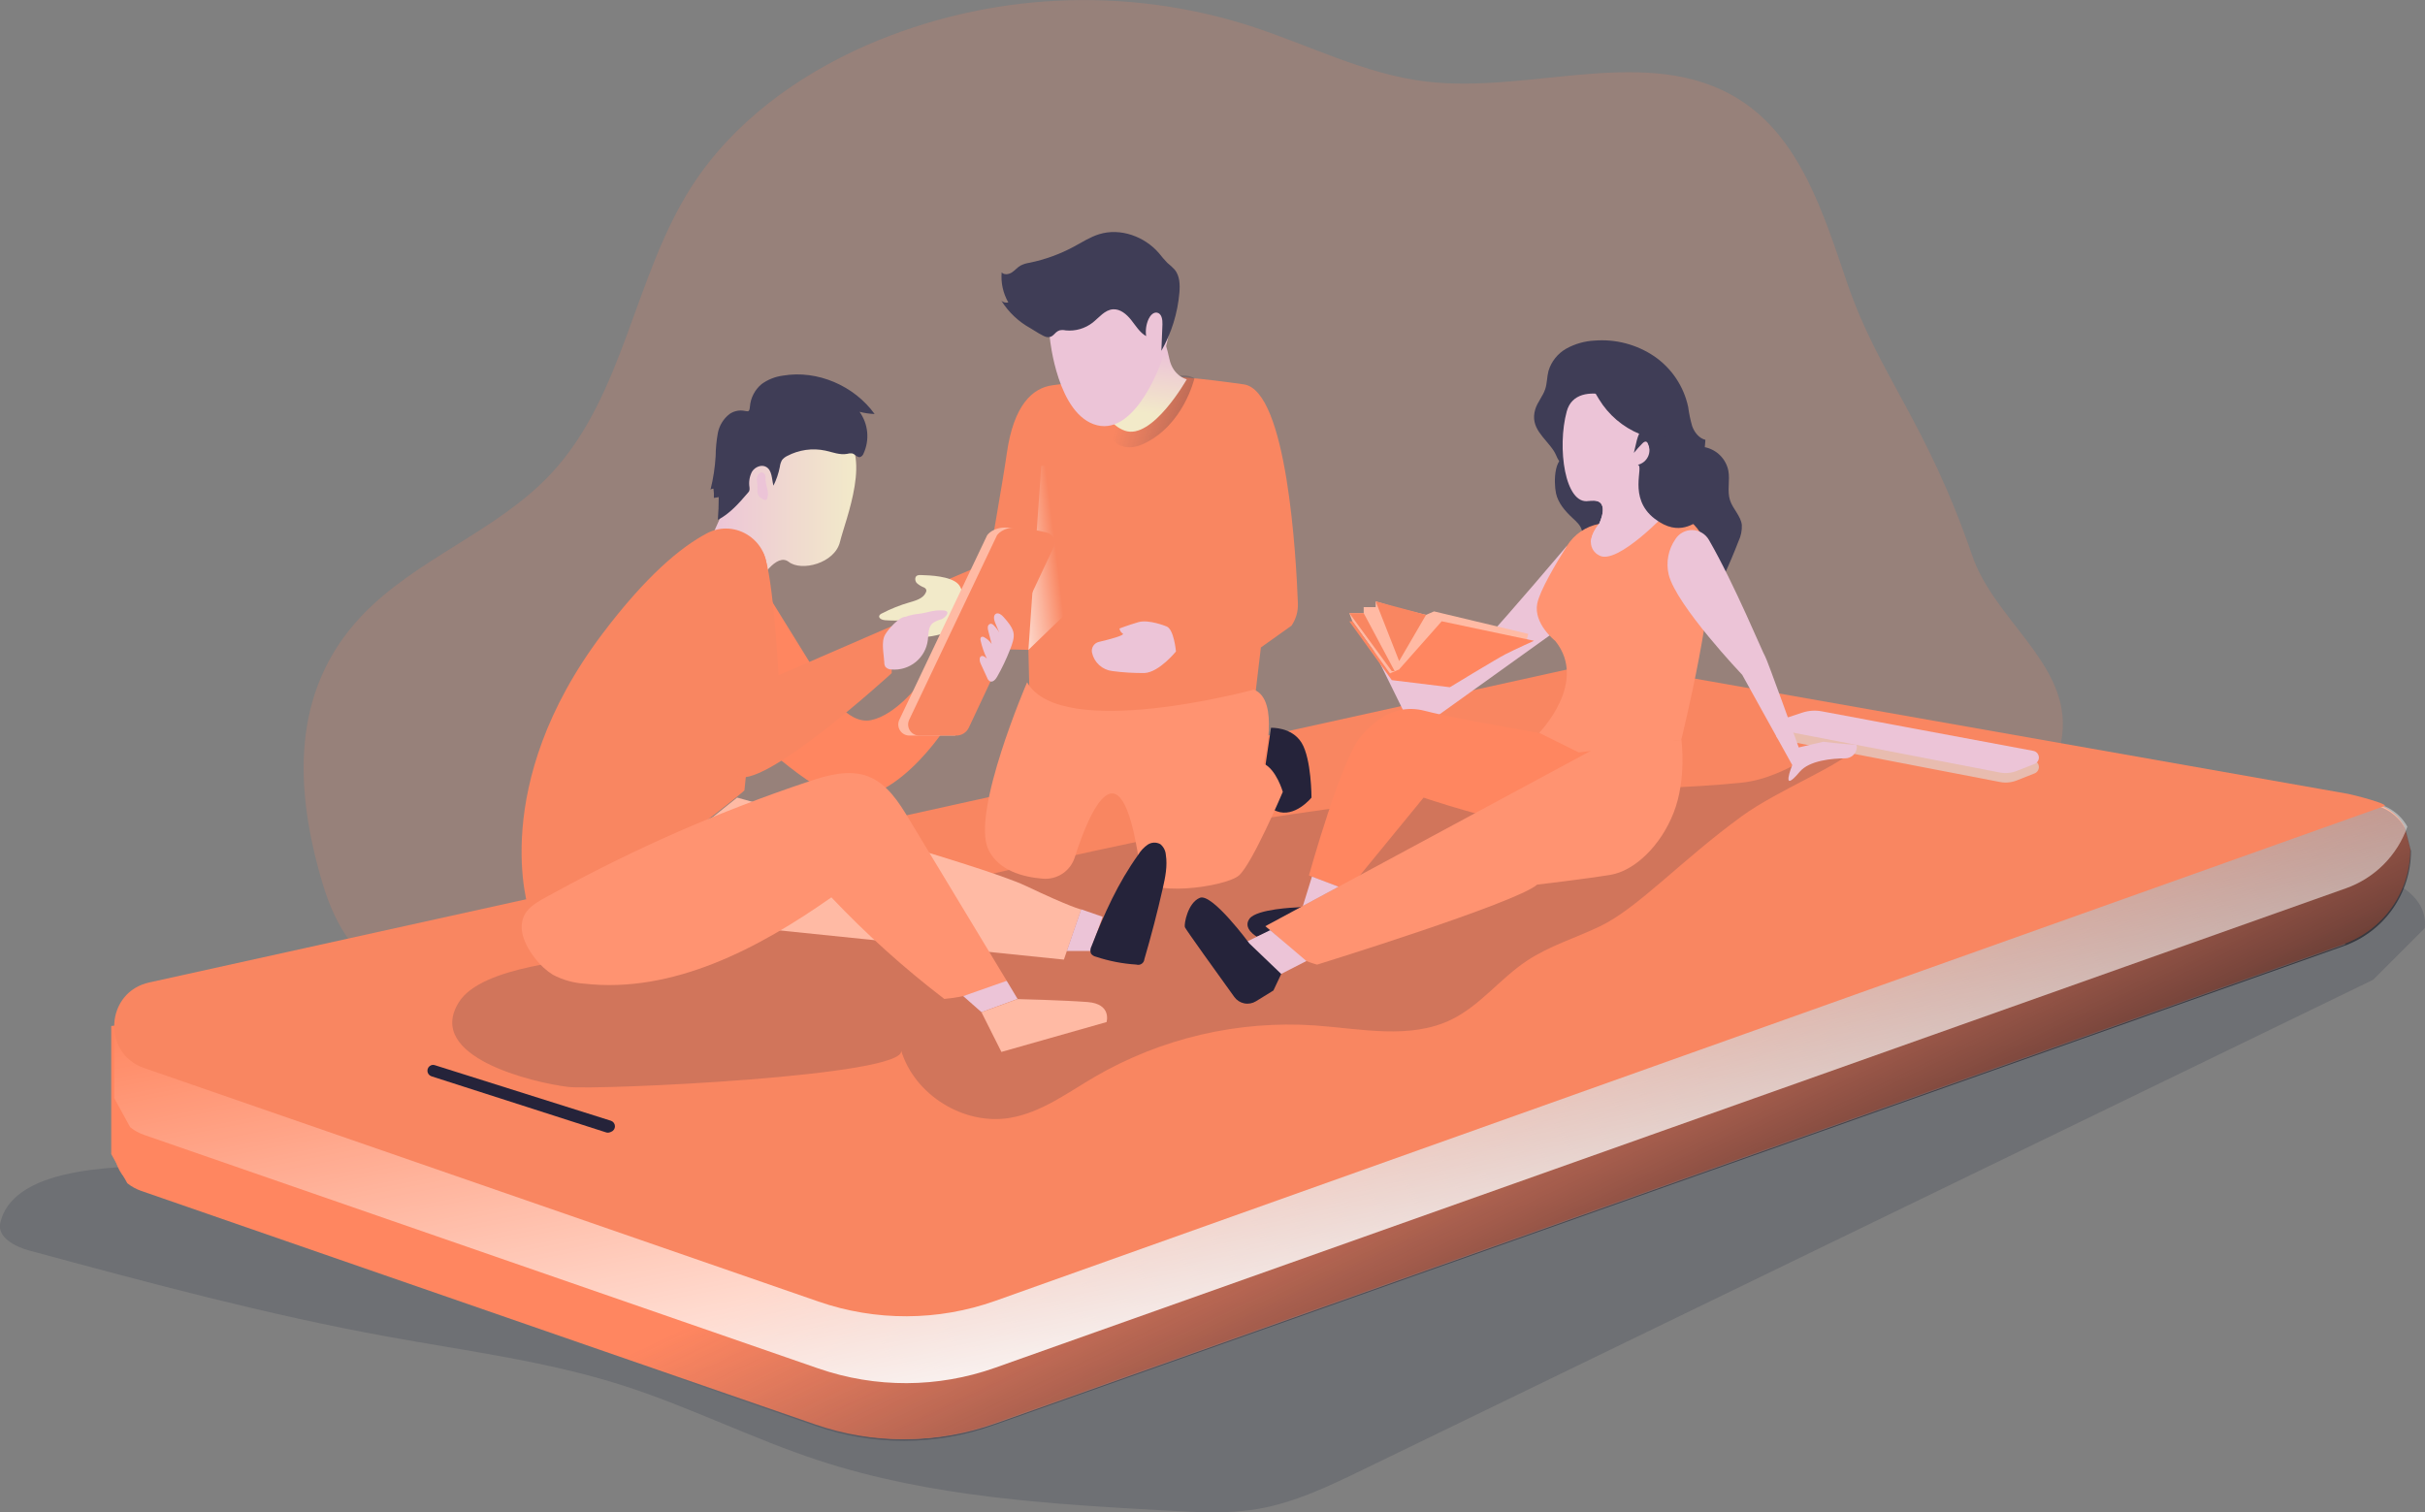 <svg width="489" height="305" viewBox="0 0 489 305" fill="none" xmlns="http://www.w3.org/2000/svg">
<rect x="0" y="0" width="489" height="305" fill="#808080" stroke="none"/>
<g clip-path="url(#clip0)">
<path opacity="0.18" d="M72.905 124.222C83.89 112.615 100.239 107.196 111.135 95.506C125.918 79.646 127.805 55.656 139.555 37.469C147.863 24.642 160.747 15.267 174.746 9.12C199.241 -1.518 226.781 -2.889 252.215 5.265C263.953 9.085 275.175 14.924 287.424 16.428C308.687 19.034 332.407 8.652 350.585 19.981C363.047 27.739 367.735 43.148 372.471 57.03C378.803 75.584 388.399 84.941 397.722 112.105C402.048 124.719 416.475 133.383 415.97 146.702C415.834 150.374 414.683 154.176 411.971 156.651C409.793 158.641 406.873 159.565 404.054 160.424C306.516 190.006 204.85 203.766 102.939 201.18C82.821 200.664 70.727 197.36 65.006 178.054C59.463 159.358 58.443 139.495 72.905 124.222Z" fill="#FF8660"/>
<path d="M309.583 82.554C310.022 81.103 311.114 79.925 311.589 78.486C311.981 77.301 311.933 76.022 312.248 74.82C312.819 72.902 314.115 71.282 315.862 70.301C317.604 69.342 319.542 68.791 321.529 68.69C325.776 68.352 330.013 69.461 333.547 71.835C337.07 74.24 339.531 77.907 340.419 82.074C340.59 83.39 340.862 84.691 341.232 85.965C341.689 87.209 342.609 88.387 343.896 88.707L343.772 90.188C344.943 90.423 346.018 90.998 346.862 91.841C347.707 92.684 348.283 93.757 348.519 94.925C348.887 96.897 348.234 99.006 348.863 100.913C349.457 102.689 351.012 104.028 351.237 105.852C351.292 106.976 351.068 108.097 350.585 109.115C349.663 111.507 348.662 113.864 347.582 116.186C345.926 114.409 344.199 112.632 341.968 111.673C340.626 111.081 339.167 110.879 337.814 110.412C330.455 107.901 326.995 99.195 320.099 95.606C318.55 94.795 316.574 94.529 315.114 93.611C314.016 92.918 313.987 91.97 313.334 90.952C311.559 88.227 308.45 86.338 309.583 82.554Z" fill="#3F3D56"/>
<path d="M313.767 99.485C314.194 101.469 315.613 103.086 317.102 104.472C317.874 105.188 318.722 105.929 318.978 106.953C319.022 107.291 319.122 107.619 319.274 107.924C319.696 108.517 320.639 108.434 321.31 108.114C322.108 107.7 322.803 107.113 323.343 106.395C323.883 105.678 324.255 104.849 324.431 103.968C324.771 102.204 324.564 100.378 323.838 98.733C323.211 97.214 322.269 95.845 321.073 94.716C319.877 93.587 318.455 92.724 316.901 92.183C313.257 91.1 313.292 97.265 313.767 99.485Z" fill="#3F3D56"/>
<path opacity="0.18" d="M488.953 187.192C489.766 179.599 479.986 175.703 472.336 175.448C456.36 174.921 440.652 179.001 424.89 181.631C383.568 188.589 341.214 185.918 299.548 190.218C267.229 193.552 235.521 201.049 203.683 207.51C166.296 215.091 128.659 221.244 90.928 226.87C72.472 229.623 53.808 233.242 35.215 234.823C26.64 235.557 3.021 234.326 0.065 246.59C-0.641 249.51 2.997 251.423 5.899 252.204C29.862 258.683 53.855 265.162 78.299 269.598C94.162 272.482 110.256 274.513 125.609 279.422C139.039 283.722 151.721 290.159 165.109 294.547C187.784 301.98 211.938 303.36 235.77 304.674C241.705 305.006 247.639 305.326 253.485 304.349C261.01 303.087 267.989 299.723 274.849 296.395L478.549 197.597" fill="#1D2741"/>
<path d="M143.614 108.043L152.712 87.689C152.712 87.689 162.569 82.951 169.387 87.043C176.206 91.135 170.432 104.91 169.387 109.263C168.343 113.616 161.619 115.315 159.061 113.325C156.504 111.335 153.157 117.228 153.157 117.228L143.614 108.043Z" fill="url(#paint0_linear)"/>
<path d="M473.06 190.443L200.668 287.133C189.147 291.224 176.573 291.274 165.02 287.275L29.079 240.183C28.057 239.831 27.103 239.306 26.26 238.631C24.49 237.202 23.35 235.138 23.085 232.881C23.037 232.498 23.014 232.112 23.014 231.726C22.974 229.655 23.666 227.636 24.968 226.023C26.27 224.409 28.099 223.305 30.135 222.902L42.912 220.219L180.627 191.266L330.674 159.713L393.342 170.106L439.085 177.71L473.06 190.443Z" fill="url(#paint1_linear)"/>
<path d="M486.033 171.291C486.033 175.491 484.73 179.589 482.303 183.021C479.876 186.454 476.444 189.052 472.478 190.461L200.086 287.151C188.566 291.242 175.991 291.292 164.438 287.293L28.485 240.183C27.463 239.831 26.51 239.306 25.667 238.631L22.503 232.881L22.432 232.75V206.918L180.07 191.26L392.761 170.106L475.642 161.875C477.488 161.689 479.348 162.051 480.989 162.914C482.631 163.778 483.98 165.106 484.87 166.731" fill="#FF8660"/>
<path d="M486.17 171.629C486.17 175.83 484.867 179.927 482.44 183.36C480.013 186.792 476.581 189.391 472.615 190.799L200.223 287.489C188.703 291.58 176.128 291.63 164.575 287.631L28.622 240.521C27.601 240.169 26.647 239.644 25.803 238.969L22.64 233.219L22.569 233.089V207.256L180.206 191.598L392.898 170.445L475.779 162.213C477.625 162.027 479.485 162.389 481.126 163.253C482.768 164.116 484.117 165.444 485.007 167.069" fill="url(#paint2_linear)"/>
<path d="M485.439 166.749C484.432 169.608 482.797 172.207 480.653 174.353C478.509 176.5 475.91 178.141 473.048 179.155L200.656 275.851C189.135 279.941 176.56 279.989 165.008 275.988L29.079 228.895C28.057 228.545 27.104 228.022 26.26 227.349L23.097 221.593L23.026 221.463V206.918L180.663 191.26L393.342 170.106L476.223 161.875C478.069 161.689 479.93 162.051 481.571 162.914C483.212 163.778 484.562 165.106 485.451 166.731" fill="url(#paint3_linear)"/>
<path d="M480.799 162.573L200.692 262.361C189.171 266.453 176.596 266.501 165.043 262.497L29.079 215.405C20.462 212.443 21.245 200.007 30.177 198.124L317.47 134.698C321.068 133.901 324.79 133.837 328.413 134.509L473.446 160.098C474.562 160.293 481.873 162.189 480.799 162.573Z" fill="#F98661"/>
<path d="M315.992 110.05C315.992 110.05 303.773 124.506 299.287 129.244C293.192 135.681 276.048 129.244 276.048 129.244L283.009 143.398L289.887 144.351L313.85 127.177L315.992 110.05Z" fill="url(#paint4_linear)"/>
<path d="M272.712 125.323L272.095 123.653H274.985V122.451H277.401V121.279L281.484 122.54L287.56 124.009L289.175 123.304L308.171 127.84L307.88 128.948L288.557 137.185L280.291 135.829L272.712 125.323Z" fill="#FFBAA4"/>
<path d="M199.339 113.373C199.339 113.373 202.247 96.927 203.006 91.532C204.389 81.642 208.229 78.237 212.24 77.698C228.744 75.495 233.106 75.021 250.814 77.52C259.532 78.752 261.372 112.289 261.722 121.741C261.778 123.32 261.327 124.876 260.434 126.182L254.256 130.582L252.428 146.057L207.795 148.396L207.374 131.068L189.743 130.665L190.271 117.246L199.339 113.373Z" fill="#F98661"/>
<path d="M207.38 131.068L209.967 93.942C209.967 93.942 227.616 93.421 227.539 96.151C227.462 98.881 214.673 124.027 214.673 124.027L207.38 131.068Z" fill="url(#paint5_linear)"/>
<path d="M237.853 75.767C238.885 75.609 239.941 75.794 240.856 76.294C240.856 76.294 238.66 85.865 230.495 89.554C222.329 93.243 220.887 80.256 220.887 80.256L237.853 75.767Z" fill="url(#paint6_linear)"/>
<path d="M185.618 115.972C185.381 115.952 185.142 115.991 184.924 116.085C184.425 116.363 184.479 117.145 184.853 117.577C185.277 117.961 185.768 118.264 186.301 118.472C186.411 118.516 186.511 118.583 186.595 118.667C186.678 118.752 186.744 118.853 186.787 118.963C186.817 119.128 186.792 119.299 186.716 119.449C186.206 120.681 184.716 121.113 183.434 121.48C181.491 122.04 179.608 122.792 177.814 123.724C177.593 123.807 177.411 123.97 177.304 124.181C177.126 124.713 177.897 125.045 178.443 125.081C179.805 125.181 181.171 125.181 182.532 125.081C182.176 125.329 181.767 125.673 181.862 126.117C181.957 126.561 182.372 126.68 182.752 126.709C183.136 126.694 183.52 126.735 183.891 126.834C184.485 127.076 184.758 127.811 185.304 128.178C185.848 128.471 186.481 128.557 187.084 128.421C188.237 128.285 189.374 128.037 190.479 127.68C191.128 127.506 191.734 127.2 192.259 126.78C192.844 126.167 193.254 125.408 193.446 124.583C194.004 122.807 194.722 119.253 193.167 117.731C191.612 116.209 187.636 116.026 185.618 115.972Z" fill="url(#paint7_linear)"/>
<path d="M153.151 117.228L166.397 138.625C166.397 138.625 170.652 146.27 175.66 145.234C180.669 144.197 185.357 137.938 185.357 137.938L192.01 144.76C192.01 144.76 181.535 162.408 170.094 160.862C163.726 160.003 150.077 146.785 150.077 146.785L153.151 117.228Z" fill="#FF8660"/>
<path d="M153.151 117.228L166.397 138.625C166.397 138.625 170.652 146.27 175.66 145.234C180.669 144.197 185.357 137.938 185.357 137.938L192.01 144.76C192.01 144.76 181.535 162.408 170.094 160.862C163.726 160.003 150.077 146.785 150.077 146.785L153.151 117.228Z" fill="url(#paint8_linear)"/>
<path d="M40.188 195.873L301.59 142.906L448.8 170.764L214.531 252.388L40.188 195.873Z" fill="url(#paint9_linear)"/>
<path opacity="0.18" d="M181.701 211.822C184.408 220.847 194.401 227.041 203.706 225.442C209.938 224.382 215.213 220.426 220.667 217.229C234.122 209.385 249.629 205.756 265.176 206.812C274.451 207.469 284.32 209.696 292.676 205.627C298.468 202.802 302.521 197.336 307.88 193.783C312.414 190.763 317.725 189.17 322.633 186.819C330.277 183.159 338.959 173.547 351.243 164.605C358.495 159.328 371.094 154.448 374.435 150.735C367.557 148.87 361.338 156.764 351.243 157.842C330.134 160.039 302.272 158.683 287.489 160.584C269.858 162.846 252.209 165.114 234.791 168.644C197.588 176.177 161.281 186.025 123.817 192.379C116.375 193.647 97.159 194.748 92.524 202.133C85.617 213.178 107.509 218.348 114.583 219.212C120.25 219.888 183.274 217.063 181.701 211.822Z" fill="#1D2741"/>
<path d="M261.384 183.011C261.384 183.011 253.425 183.295 251.96 185.285C250.494 187.275 253.449 188.915 253.449 188.915L269.348 182.448L261.384 183.011Z" fill="#25233A"/>
<path d="M256.298 146.785C256.298 146.785 260.487 146.56 262.476 149.823C264.464 153.086 264.464 160.856 264.464 160.856C264.464 160.856 261.117 165.031 257.396 163.592C253.675 162.153 255.23 153.998 255.23 153.998L256.298 146.785Z" fill="#25233A"/>
<path d="M215.647 175.401L229.07 168.016L228.643 154.3C228.643 154.3 212.964 160.169 212.703 160.957C212.442 161.744 215.647 175.401 215.647 175.401Z" fill="url(#paint10_linear)"/>
<path d="M207.113 137.606C207.113 137.606 195.796 163.805 199.285 171.291C201.291 175.59 206.341 176.899 210.27 177.213C211.673 177.335 213.076 176.976 214.248 176.197C215.421 175.418 216.292 174.264 216.721 172.925C219.516 164.155 226.346 147.223 230.061 176.419C230.655 181.216 247.147 178.907 249.835 176.561C252.523 174.216 258.677 159.701 258.677 159.701C258.677 159.701 257.378 155.171 254.796 153.998C254.796 153.998 258.244 141.118 252.826 139.086C252.808 139.092 214.009 149.64 207.113 137.606Z" fill="#FF9371"/>
<path d="M207.113 137.606C207.113 137.606 195.796 163.805 199.285 171.291C201.291 175.59 206.341 176.899 210.27 177.213C211.673 177.335 213.076 176.976 214.248 176.197C215.421 175.418 216.292 174.264 216.721 172.925C219.516 164.155 226.346 147.223 230.061 176.419C230.655 181.216 247.147 178.907 249.835 176.561C252.523 174.216 258.677 159.701 258.677 159.701C258.677 159.701 257.378 155.171 254.796 153.998C254.796 153.998 258.244 141.118 252.826 139.086C252.808 139.092 214.009 149.64 207.113 137.606Z" fill="url(#paint11_linear)"/>
<path d="M148.635 160.856C148.635 160.856 197.808 174.358 206.905 178.688C216.003 183.017 218.02 183.425 218.02 183.425L214.531 193.534L119.924 183.822L148.635 160.856Z" fill="#FFBAA4"/>
<path d="M148.635 160.856C148.635 160.856 197.808 174.358 206.905 178.688C216.003 183.017 218.02 183.425 218.02 183.425L214.531 193.534L119.924 183.822L148.635 160.856Z" fill="url(#paint12_linear)"/>
<path d="M215.902 189.531L197.457 184.894L187.446 172.043L146.896 184.894L148.7 187.594L214.531 193.505L215.902 189.531Z" fill="url(#paint13_linear)"/>
<path d="M86.993 217.063L122.179 228.368C122.434 228.458 122.713 228.458 122.968 228.368L123.247 228.261C123.476 228.173 123.672 228.016 123.808 227.812C123.944 227.608 124.013 227.367 124.006 227.122C123.998 226.877 123.915 226.641 123.768 226.445C123.62 226.249 123.415 226.104 123.182 226.029L87.717 214.836C87.468 214.747 87.195 214.747 86.946 214.836C86.718 214.924 86.523 215.079 86.388 215.281C86.252 215.484 86.182 215.723 86.187 215.966C86.192 216.209 86.272 216.445 86.417 216.641C86.561 216.838 86.762 216.985 86.993 217.063Z" fill="#25233A"/>
<path d="M358.958 149.172L403.277 157.711C404.421 157.936 405.606 157.825 406.689 157.392L410.25 155.988C410.532 155.88 410.771 155.683 410.93 155.426C411.089 155.17 411.16 154.868 411.131 154.568C411.102 154.267 410.975 153.985 410.77 153.763C410.565 153.542 410.292 153.393 409.994 153.341L367.343 145.388C366.059 145.145 364.733 145.233 363.492 145.642L358.845 147.158C358.625 147.229 358.435 147.37 358.305 147.56C358.174 147.75 358.11 147.978 358.123 148.208C358.136 148.439 358.225 148.658 358.376 148.832C358.527 149.007 358.732 149.126 358.958 149.172Z" fill="#E8BCAF"/>
<path d="M358.958 149.172L403.277 157.711C404.421 157.936 405.606 157.825 406.689 157.392L410.25 155.988C410.532 155.88 410.771 155.683 410.93 155.426C411.089 155.17 411.16 154.868 411.131 154.568C411.102 154.267 410.975 153.985 410.77 153.763C410.565 153.542 410.292 153.393 409.994 153.341L367.343 145.388C366.059 145.145 364.733 145.233 363.492 145.642L358.845 147.158C358.625 147.229 358.435 147.37 358.305 147.56C358.174 147.75 358.11 147.978 358.123 148.208C358.136 148.439 358.225 148.658 358.376 148.832C358.527 149.007 358.732 149.126 358.958 149.172Z" fill="url(#paint14_linear)"/>
<path d="M358.958 147.253L403.277 155.799C404.421 156.017 405.605 155.906 406.689 155.479L410.25 154.075C410.532 153.967 410.771 153.77 410.93 153.513C411.089 153.257 411.16 152.955 411.131 152.655C411.102 152.355 410.975 152.072 410.77 151.85C410.565 151.629 410.292 151.48 409.994 151.428L367.343 143.457C366.059 143.216 364.735 143.302 363.492 143.706L358.833 145.234C358.611 145.303 358.418 145.446 358.286 145.637C358.154 145.829 358.09 146.06 358.104 146.292C358.119 146.524 358.21 146.745 358.365 146.919C358.52 147.093 358.729 147.211 358.958 147.253Z" fill="#ECC4D7"/>
<path d="M199.054 107.96C199.054 107.96 200.152 106.242 203.137 106.408C206.122 106.574 211.605 108.007 211.605 108.007L192.615 148.349H183.375C182.998 148.349 182.627 148.254 182.296 148.072C181.966 147.891 181.687 147.629 181.485 147.311C181.283 146.993 181.165 146.63 181.141 146.254C181.118 145.878 181.19 145.503 181.351 145.163L199.054 107.96Z" fill="#FFBAA4"/>
<path d="M199.054 107.96C199.054 107.96 200.152 106.242 203.137 106.408C206.122 106.574 211.605 108.007 211.605 108.007L192.615 148.349H183.375C182.998 148.349 182.627 148.254 182.296 148.072C181.966 147.891 181.687 147.629 181.485 147.311C181.283 146.993 181.165 146.63 181.141 146.254C181.118 145.878 181.19 145.503 181.351 145.163L199.054 107.96Z" fill="url(#paint15_linear)"/>
<path d="M201.042 107.96C201.042 107.96 202.146 106.242 205.131 106.408C207.13 106.596 209.114 106.929 211.065 107.403C211.369 107.472 211.653 107.608 211.896 107.8C212.14 107.993 212.337 108.238 212.474 108.518C212.61 108.797 212.681 109.103 212.683 109.413C212.685 109.724 212.617 110.03 212.484 110.311L195.363 146.75C195.138 147.228 194.782 147.632 194.335 147.916C193.888 148.199 193.37 148.349 192.84 148.349H185.357C184.98 148.349 184.609 148.255 184.278 148.073C183.947 147.892 183.668 147.63 183.467 147.311C183.265 146.993 183.148 146.629 183.126 146.253C183.103 145.878 183.177 145.502 183.339 145.163L201.042 107.96Z" fill="#F98661"/>
<path d="M201.042 107.96C201.042 107.96 202.146 106.242 205.131 106.408C207.13 106.596 209.114 106.929 211.065 107.403C211.369 107.472 211.653 107.608 211.896 107.8C212.14 107.993 212.337 108.238 212.474 108.518C212.61 108.797 212.681 109.103 212.683 109.413C212.685 109.724 212.617 110.03 212.484 110.311L195.363 146.75C195.138 147.228 194.782 147.632 194.335 147.916C193.888 148.199 193.37 148.349 192.84 148.349H185.357C184.98 148.349 184.609 148.255 184.278 148.073C183.947 147.892 183.668 147.63 183.467 147.311C183.265 146.993 183.148 146.629 183.126 146.253C183.103 145.878 183.177 145.502 183.339 145.163L201.042 107.96Z" fill="url(#paint16_linear)"/>
<path d="M106.654 183.532C106.654 183.532 98.251 158.582 121.49 127.805C130.25 116.198 137.252 110.341 142.576 107.545C148.409 104.484 155.311 109.233 154.628 115.777C153.062 130.801 150.112 159.174 150.112 159.405C150.112 159.636 114.951 188.341 106.654 183.532Z" fill="#F98661"/>
<path d="M134.166 124.027C134.166 124.027 115.805 154.768 120.013 174.957C120.013 174.957 151.827 162.42 150.089 159.387C148.35 156.355 148.658 124.009 148.658 124.009L134.166 124.027Z" fill="url(#paint17_linear)"/>
<path d="M203.006 197.81C200.017 199.344 196.817 200.431 193.511 201.038C192.484 201.227 191.452 201.369 190.419 201.464C182.295 195.251 174.681 188.401 167.649 180.979C152.919 191.331 135.692 200.398 117.799 198.384C115.58 198.231 113.418 197.612 111.455 196.566C110.163 195.743 109.02 194.708 108.073 193.505C106.547 191.627 105.343 189.359 105.212 187.405C104.933 183.259 108.411 181.885 111.817 180.014C128.171 171.035 145.302 163.545 163.002 157.634C166.895 156.332 171.192 155.112 175.031 156.574C178.871 158.037 181.233 161.756 183.339 165.256L203.006 197.81Z" fill="#FF9371"/>
<path d="M203.006 197.81C200.016 199.344 196.817 200.431 193.511 201.038C192.484 201.227 191.452 201.369 190.419 201.464C182.295 195.251 174.681 188.401 167.649 180.979C152.919 191.331 135.692 200.398 117.799 198.384C115.58 198.231 113.418 197.612 111.455 196.566C110.163 195.743 109.02 194.708 108.073 193.505C106.547 191.627 105.343 189.359 105.212 187.405C104.933 183.259 108.411 181.885 111.817 180.014C128.171 171.035 145.302 163.545 163.002 157.634C166.895 156.332 171.192 155.112 175.031 156.574C178.871 158.037 181.233 161.756 183.339 165.256L203.006 197.81Z" fill="url(#paint18_linear)"/>
<path d="M134.166 124.027C134.166 124.027 143.614 152.512 148.362 156.373C153.109 160.234 179.814 135.758 179.814 135.758V126.283L156.99 136.191C156.99 136.191 155.774 112.502 153.495 111.033C151.216 109.565 137.009 107.924 134.166 124.027Z" fill="#F98661"/>
<path d="M134.166 124.027C134.166 124.027 143.614 152.512 148.362 156.373C153.109 160.234 179.814 135.758 179.814 135.758V126.283L156.99 136.191C156.99 136.191 155.774 112.502 153.495 111.033C151.216 109.565 137.009 107.924 134.166 124.027Z" fill="url(#paint19_linear)"/>
<path d="M147.115 83.496C145.868 84.459 145.023 85.85 144.742 87.398C144.469 88.929 144.324 90.48 144.308 92.035C144.169 94.302 143.824 96.552 143.276 98.757C143.44 98.615 143.653 98.543 143.869 98.556C143.959 99.173 143.987 99.798 143.952 100.421L144.932 100.261C144.932 101.789 144.872 103.317 144.754 104.845C147.193 103.589 149.038 101.457 150.824 99.379C150.933 99.265 151.023 99.135 151.092 98.994C151.159 98.763 151.173 98.52 151.133 98.283C150.955 97.192 151.141 96.073 151.661 95.097C152.255 94.173 153.548 93.628 154.498 94.167C155.714 94.86 155.614 96.595 155.964 97.946C156.562 96.75 156.996 95.479 157.251 94.167C157.306 93.676 157.459 93.2 157.702 92.77C157.979 92.427 158.33 92.152 158.729 91.964C161.093 90.708 163.825 90.324 166.444 90.88C167.898 91.2 169.364 91.81 170.83 91.532C171.153 91.43 171.496 91.399 171.832 91.443C172.426 91.585 172.865 92.32 173.459 92.177C173.616 92.113 173.758 92.016 173.875 91.893C173.992 91.769 174.08 91.622 174.135 91.461C174.754 90.112 175.005 88.625 174.864 87.148C174.722 85.671 174.192 84.258 173.328 83.052C174.321 83.312 175.34 83.461 176.366 83.496C172.248 77.793 164.824 74.571 157.881 75.755C156.333 75.954 154.86 76.536 153.596 77.449C152.912 78.011 152.35 78.706 151.942 79.49C151.534 80.275 151.289 81.134 151.222 82.015C151.092 83.3 150.86 82.921 149.756 82.809C148.822 82.722 147.888 82.965 147.115 83.496Z" fill="#3F3D56"/>
<path d="M152.599 96.578C152.599 96.998 152.706 97.413 152.729 97.833C152.771 98.573 152.575 99.397 152.996 100.012C153.266 100.338 153.613 100.59 154.005 100.747C154.119 100.822 154.255 100.855 154.391 100.842C154.477 100.812 154.553 100.761 154.614 100.694C154.674 100.627 154.716 100.545 154.735 100.457C154.903 99.876 154.903 99.26 154.735 98.68C154.575 98.119 154.456 97.547 154.379 96.969C154.344 96.548 154.45 95.938 154.154 95.577C153.453 94.736 152.593 95.837 152.599 96.578Z" fill="url(#paint20_linear)"/>
<path d="M202.365 124.435C201.956 123.979 201.333 123.494 200.805 123.796C200.276 124.098 200.413 124.98 200.662 125.572C200.911 126.164 201.214 126.905 201.493 127.568C201.194 127.024 200.816 126.527 200.371 126.093C200.237 125.938 200.056 125.832 199.855 125.791C199.699 125.796 199.549 125.853 199.43 125.954C199.311 126.056 199.231 126.195 199.202 126.348C199.158 126.659 199.189 126.975 199.291 127.272L199.968 129.878C199.591 129.318 199.084 128.859 198.49 128.539C198.407 128.475 198.308 128.434 198.204 128.421C198.1 128.407 197.994 128.421 197.897 128.462C197.665 128.604 197.683 128.942 197.742 129.208C198.023 130.465 198.447 131.685 199.006 132.845C198.68 132.507 198.205 132.14 197.819 132.365C197.434 132.59 197.511 133.33 197.736 133.816L199.042 136.658C199.141 136.974 199.352 137.244 199.635 137.416C200.229 137.647 200.763 137.026 201.072 136.487C202.068 134.734 202.935 132.911 203.665 131.032C204.08 129.978 204.632 128.598 204.347 127.479C204.063 126.36 203.101 125.27 202.365 124.435Z" fill="url(#paint21_linear)"/>
<path d="M215.124 191.793H219.884L222.347 184.894L218.02 183.396L215.124 191.793Z" fill="url(#paint22_linear)"/>
<path d="M182.609 124.388C183.466 124.074 184.36 123.875 185.268 123.796C187.221 123.547 187.992 123.032 189.956 123.103C192.122 123.103 190.496 124.66 189.873 124.879C189.227 125.041 188.614 125.315 188.063 125.691C187.143 126.472 187.244 127.87 187.102 129.066C186.891 130.812 186.011 132.408 184.645 133.519C183.279 134.631 181.535 135.17 179.779 135.024C179.543 135.029 179.31 134.982 179.094 134.887C178.879 134.792 178.687 134.65 178.532 134.473C178.373 134.185 178.297 133.86 178.313 133.531C178.236 131.885 177.625 129.439 178.503 127.965C179.102 126.928 181.304 124.388 182.609 124.388Z" fill="url(#paint23_linear)"/>
<path d="M229.557 172.333C230.038 171.556 230.672 170.885 231.42 170.361C231.797 170.105 232.238 169.96 232.694 169.942C233.149 169.925 233.6 170.035 233.996 170.26C234.31 170.523 234.569 170.846 234.756 171.21C234.944 171.575 235.057 171.972 235.088 172.38C235.45 174.649 234.975 176.958 234.465 179.197C233.381 183.986 232.146 188.737 230.762 193.451C230.746 193.637 230.689 193.817 230.595 193.978C230.5 194.138 230.37 194.276 230.215 194.38C230.06 194.484 229.884 194.552 229.699 194.579C229.514 194.606 229.326 194.591 229.148 194.535C226.372 194.363 223.632 193.831 220.994 192.954C220.6 192.87 220.249 192.65 220.003 192.332C219.907 192.087 219.867 191.824 219.885 191.562C219.904 191.3 219.98 191.045 220.109 190.816C222.679 184.242 225.409 178.125 229.557 172.333Z" fill="#25233A"/>
<path d="M194.235 200.895L197.914 204.141L205.196 201.464L203 197.81L194.235 200.895Z" fill="url(#paint24_linear)"/>
<path d="M197.914 204.147L201.932 212.153L223.136 206.131C223.136 206.131 224.246 202.471 219.314 202.092C214.383 201.713 205.196 201.494 205.196 201.494L197.914 204.147Z" fill="#FFBAA4"/>
<path d="M221.688 76.502C221.688 76.502 221.261 84.864 226.803 86.853C232.346 88.843 239.307 76.502 239.307 76.502C239.307 76.502 236.548 75.88 235.806 72.386C232.204 55.555 225.854 75.246 221.688 76.502Z" fill="url(#paint25_linear)"/>
<path d="M211.724 68.365C211.724 68.365 213.237 83.762 221.219 85.764C229.201 87.766 234.275 72.682 234.275 72.682C234.275 72.682 239.978 57.083 231.219 57.048C222.459 57.012 209.006 52.34 211.724 68.365Z" fill="url(#paint26_linear)"/>
<path d="M254.262 130.582L240.091 135.415C239.646 135.567 239.175 135.628 238.707 135.594C238.238 135.56 237.781 135.431 237.363 135.217C236.945 135.002 236.575 134.706 236.275 134.345C235.975 133.984 235.751 133.566 235.616 133.117L233.776 126.958C233.59 126.331 233.63 125.659 233.889 125.058C234.149 124.458 234.61 123.967 235.195 123.671L248.061 117.228L245.823 93.942L207.404 131.068L207.564 137.582C207.564 137.582 209.629 142.213 220.857 142.912C232.085 143.611 253.283 139.092 253.283 139.092L254.262 130.582Z" fill="url(#paint27_linear)"/>
<path d="M235.213 126.33C235.213 126.33 231.652 124.862 229.551 125.477C227.45 126.093 225.741 126.757 225.741 126.757C225.772 126.969 225.848 127.172 225.966 127.351C226.084 127.53 226.24 127.681 226.424 127.793C226.875 128.113 223.682 128.977 221.575 129.463C221.106 129.576 220.7 129.868 220.444 130.277C220.189 130.686 220.105 131.178 220.21 131.648C220.422 132.611 220.929 133.483 221.661 134.144C222.393 134.806 223.313 135.223 224.293 135.338C226.457 135.627 228.638 135.759 230.821 135.734C233.788 135.545 237.129 131.388 237.129 131.388C237.129 131.388 236.744 126.875 235.213 126.33Z" fill="url(#paint28_linear)"/>
<path d="M201.932 60.66C202.122 60.821 202.347 60.935 202.59 60.992C202.832 61.05 203.084 61.05 203.327 60.992C202.273 59.157 201.805 57.046 201.985 54.939C202.49 55.496 203.422 55.348 204.051 54.939C204.68 54.531 205.149 53.909 205.831 53.542C206.391 53.264 206.992 53.078 207.611 52.991C210.719 52.35 213.718 51.263 216.513 49.763C218.198 48.857 219.824 47.797 221.658 47.229C225.919 45.92 230.791 47.679 233.699 51.054C234.229 51.734 234.794 52.386 235.391 53.009C235.913 53.43 236.406 53.885 236.868 54.371C237.907 55.626 237.96 57.415 237.824 59.037C237.471 63.159 236.232 67.156 234.192 70.757L234.405 65.427C234.441 64.486 234.269 63.248 233.337 63.059C232.578 62.904 231.931 63.651 231.61 64.344C231.123 65.423 230.953 66.618 231.118 67.79C229.824 67.056 229.035 65.712 228.109 64.545C227.183 63.378 225.901 62.277 224.418 62.383C222.762 62.508 221.64 64.036 220.335 65.066C218.793 66.263 216.849 66.825 214.905 66.635C214.486 66.535 214.048 66.535 213.629 66.635C212.525 67.05 212.484 68.075 211.202 67.998C210.454 67.956 208.537 66.629 207.831 66.221C205.42 64.902 203.389 62.987 201.932 60.66Z" fill="#3F3D56"/>
<path d="M330.698 163.894C330.698 163.894 321.743 170.249 307.88 166.784C294.017 163.32 287.068 160.862 287.068 160.862L271.846 179.451L271.769 179.54L269.923 178.836L263.947 176.567C263.947 176.567 270.582 152.666 274.511 148.408C275.697 147.135 280.196 141.526 287.246 143.344C295.412 145.453 311.696 147.804 322.906 150.285C332.924 152.494 330.698 163.894 330.698 163.894Z" fill="#FF8660"/>
<path d="M330.698 163.894C330.698 163.894 321.743 170.249 307.88 166.784C294.017 163.32 287.068 160.862 287.068 160.862L271.846 179.451L271.769 179.54L269.923 178.836L263.947 176.567C263.947 176.567 270.582 152.666 274.511 148.408C275.697 147.135 280.196 141.526 287.246 143.344C295.412 145.453 311.696 147.804 322.906 150.285C332.924 152.494 330.698 163.894 330.698 163.894Z" fill="url(#paint29_linear)"/>
<path d="M309.34 157.48L307.88 166.784C294.017 163.32 287.068 160.862 287.068 160.862L271.846 179.451L269.923 178.859L285.549 152.802L309.34 157.48Z" fill="url(#paint30_linear)"/>
<path d="M322.906 150.279L255.146 186.795C255.146 186.795 259.396 190.176 260.345 191.793C261.295 193.41 265.597 194.547 265.597 194.547C265.597 194.547 305.767 182.111 309.963 178.409C309.963 178.409 320.052 177.225 324.799 176.425C329.547 175.626 334.84 170.687 337.493 163.894C340.146 157.101 339.054 149.237 339.054 149.237L322.93 150.279H322.906Z" fill="#FF9371"/>
<path d="M322.906 150.279L255.146 186.795C255.146 186.795 259.396 190.176 260.345 191.793C261.295 193.41 265.597 194.547 265.597 194.547C265.597 194.547 305.767 182.111 309.963 178.409C309.963 178.409 320.052 177.225 324.799 176.425C329.547 175.626 334.84 170.687 337.493 163.894C340.146 157.101 339.054 149.237 339.054 149.237L322.93 150.279H322.906Z" fill="url(#paint31_linear)"/>
<path d="M256.126 187.594L250.678 190.277L257.396 196.91L263.437 193.818L256.126 187.594Z" fill="url(#paint32_linear)"/>
<path d="M251.936 190.277C251.936 190.277 244.429 180.073 241.96 181.068C239.491 182.063 238.738 186.398 238.928 186.99C239.07 187.417 245.645 196.56 248.897 201.067C249.381 201.738 250.101 202.2 250.913 202.361C251.725 202.521 252.568 202.368 253.271 201.932L256.784 199.764L258.357 196.43L251.936 190.277Z" fill="#25233A"/>
<path d="M264.558 176.792L262.725 182.709L269.923 178.83L264.558 176.792Z" fill="url(#paint33_linear)"/>
<path d="M318.343 151.748L310.373 147.792C310.373 147.792 320.366 137.606 313.613 129.256C313.613 129.256 309.198 125.809 309.981 121.741C310.479 119.164 313.714 113.704 316.01 110.05C316.723 108.917 317.662 107.943 318.769 107.188C319.876 106.433 321.126 105.913 322.443 105.662L336.484 102.979C336.484 102.979 342.199 103.672 344.472 110.862C346.745 118.051 339.018 149.237 339.018 149.237L318.343 151.748Z" fill="#FF9371"/>
<path d="M318.343 151.748L310.373 147.792C310.373 147.792 320.366 137.606 313.613 129.256C313.613 129.256 309.198 125.809 309.981 121.741C310.479 119.164 313.714 113.704 316.01 110.05C316.723 108.917 317.662 107.943 318.769 107.188C319.876 106.433 321.126 105.913 322.443 105.662L336.484 102.979C336.484 102.979 342.199 103.672 344.472 110.862C346.745 118.051 339.018 149.237 339.018 149.237L318.343 151.748Z" fill="url(#paint34_linear)"/>
<path d="M336.514 102.997C336.514 102.997 326.117 114.196 322.443 111.999C321.961 111.758 321.553 111.39 321.265 110.935C320.976 110.48 320.817 109.955 320.805 109.417C320.805 107.533 322.443 105.68 322.443 105.68C322.443 105.68 325.138 100.267 320.449 101.043H320.366C315.565 101.89 313.945 90.259 315.933 82.969C317.921 75.678 330.573 81.328 330.918 83.833C331.262 86.338 336.514 102.997 336.514 102.997Z" fill="url(#paint35_linear)"/>
<path d="M319.589 77.307C320.96 77.811 321.672 79.267 322.431 80.511C324.359 83.682 327.257 86.151 330.698 87.552C332.247 88.18 334.051 88.565 335.547 87.819C334.625 86.152 334.041 84.321 333.826 82.43C333.772 81.335 333.643 80.244 333.44 79.167C332.633 75.998 329.63 73.89 326.627 72.599C324.966 71.816 323.159 71.388 321.322 71.344C320.403 71.327 319.492 71.507 318.65 71.872C317.807 72.236 317.053 72.777 316.438 73.458C315.739 74.353 315.285 75.414 315.12 76.537C314.918 77.722 314.592 80.387 315.993 79.178C317.162 78.16 317.494 76.537 319.589 77.307Z" fill="#3F3D56"/>
<path d="M329.464 91.343C330.01 90.679 330.585 90.046 331.185 89.43C331.41 89.199 331.737 88.956 332.021 89.104C332.135 89.179 332.224 89.286 332.277 89.412C332.488 89.821 332.603 90.274 332.613 90.735C332.622 91.195 332.526 91.652 332.331 92.07C332.136 92.488 331.848 92.856 331.489 93.145C331.13 93.435 330.709 93.638 330.259 93.741C331.612 93.99 328.158 100.374 333.642 104.602C338.769 108.552 341.796 105.046 342.84 105.123C343.006 102.63 336.235 92.859 336.14 90.359C336.171 89.585 336.008 88.816 335.665 88.121C334.977 86.936 332.579 85.438 331.28 86.457C330.117 87.351 329.849 90.034 329.464 91.343Z" fill="#3F3D56"/>
<path d="M344.597 108.878C344.259 108.29 343.775 107.799 343.191 107.453C342.607 107.107 341.944 106.917 341.265 106.902C340.586 106.887 339.915 107.048 339.316 107.368C338.718 107.688 338.212 108.157 337.849 108.73C337.136 109.759 336.646 110.925 336.411 112.154C336.175 113.383 336.201 114.647 336.484 115.866C338.027 122.12 351.32 136.102 351.32 136.102L361.409 154.3C361.409 154.3 358.916 160.43 362.893 155.674C364.857 153.335 369.504 152.962 372.061 152.944C372.663 152.946 373.243 152.719 373.684 152.31C374.124 151.901 374.393 151.34 374.435 150.741C374.435 150.386 374.364 150.149 374.091 150.149C373.171 150.244 367.646 149.598 367.646 149.598L362.715 150.747C362.715 150.747 356.234 132.691 355.926 132.359C355.617 132.027 349.742 117.767 344.597 108.878Z" fill="url(#paint36_linear)"/>
<path d="M272.095 125.323L280.653 137.168L292.367 138.601C292.367 138.601 301.684 132.922 303.566 131.95C305.447 130.979 309.34 129.232 309.34 129.232L290.718 125.3L282.136 135L280.291 135.806L272.706 125.3L272.095 125.323Z" fill="#FF8660"/>
<path d="M274.985 122.451L280.955 133.987L281.329 134.834L282.136 135.018L277.401 122.451H274.985Z" fill="#FFBAA4"/>
<path d="M272.095 123.653L280.653 135.355H281.234L274.985 123.653H272.095Z" fill="#F98661"/>
<path d="M277.401 121.279L282.136 133.324L287.56 124.009L277.401 121.279Z" fill="#F98661"/>
<path d="M274.985 122.451L280.955 133.987L281.329 134.834L282.136 135.018L277.401 122.451H274.985Z" fill="url(#paint37_linear)"/>
<path d="M272.095 123.653L280.653 135.355H281.234L274.985 123.653H272.095Z" fill="url(#paint38_linear)"/>
<path d="M277.401 121.279L282.136 133.324L287.56 124.009L277.401 121.279Z" fill="url(#paint39_linear)"/>
<path d="M260.345 191.793C260.345 191.793 295.21 179.357 309.376 173.257C312.065 172.09 314.884 171.245 317.773 170.74C321.256 170.148 326.182 168.963 329.464 166.737C335.007 162.97 339.03 155.343 339.03 155.343C339.03 155.343 339.178 172.481 324.787 176.425L309.951 178.409C309.951 178.409 304.776 181.418 295.347 184.693C285.917 187.967 265.585 194.547 265.585 194.547C265.585 194.547 261.562 193.226 261.283 192.942C261.004 192.658 260.345 191.793 260.345 191.793Z" fill="url(#paint40_linear)"/>
<path d="M320.805 109.417C320.805 107.533 322.443 105.68 322.443 105.68C322.443 105.68 325.138 100.267 320.449 101.043C328.075 99.793 327.149 94.795 328.947 99.337C331.962 106.953 321.167 109.369 320.805 109.417Z" fill="url(#paint41_linear)"/>
</g>
<defs>
<linearGradient id="paint0_linear" x1="143.608" y1="101.309" x2="172.657" y2="101.309" gradientUnits="userSpaceOnUse">
<stop stop-color="#ECC4D7"/>
<stop offset="0.42" stop-color="#EFD4D1"/>
<stop offset="1" stop-color="#F2EAC9"/>
</linearGradient>
<linearGradient id="paint1_linear" x1="23.014" y1="224.975" x2="473.06" y2="224.975" gradientUnits="userSpaceOnUse">
<stop stop-color="#F98661"/>
<stop offset="1" stop-color="#E8BCAF"/>
</linearGradient>
<linearGradient id="paint2_linear" x1="258.001" y1="208.867" x2="319.038" y2="336.534" gradientUnits="userSpaceOnUse">
<stop offset="0.01" stop-color="#3C3A52" stop-opacity="0"/>
<stop offset="0.86"/>
</linearGradient>
<linearGradient id="paint3_linear" x1="247.734" y1="161.087" x2="270.242" y2="275.988" gradientUnits="userSpaceOnUse">
<stop offset="0.01" stop-color="white" stop-opacity="0"/>
<stop offset="0.99" stop-color="white"/>
</linearGradient>
<linearGradient id="paint4_linear" x1="20225.3" y1="10039.1" x2="19779.3" y2="11295.3" gradientUnits="userSpaceOnUse">
<stop stop-color="#ECC4D7"/>
<stop offset="0.42" stop-color="#EFD4D1"/>
<stop offset="1" stop-color="#F2EAC9"/>
</linearGradient>
<linearGradient id="paint5_linear" x1="213.172" y1="111.963" x2="200.841" y2="113.456" gradientUnits="userSpaceOnUse">
<stop offset="0.01" stop-color="white" stop-opacity="0"/>
<stop offset="0.33" stop-color="white" stop-opacity="0.36"/>
<stop offset="0.99" stop-color="white"/>
</linearGradient>
<linearGradient id="paint6_linear" x1="225.955" y1="80.92" x2="269.654" y2="93.404" gradientUnits="userSpaceOnUse">
<stop offset="0.01" stop-color="#3C3A52" stop-opacity="0"/>
<stop offset="1"/>
</linearGradient>
<linearGradient id="paint7_linear" x1="5453.14" y1="3797.89" x2="5442.79" y2="3583.58" gradientUnits="userSpaceOnUse">
<stop stop-color="#ECC4D7"/>
<stop offset="0.42" stop-color="#EFD4D1"/>
<stop offset="1" stop-color="#F2EAC9"/>
</linearGradient>
<linearGradient id="paint8_linear" x1="11408.7" y1="13659.5" x2="16580" y2="17337.6" gradientUnits="userSpaceOnUse">
<stop offset="0.01" stop-color="#3C3A52" stop-opacity="0"/>
<stop offset="1"/>
</linearGradient>
<linearGradient id="paint9_linear" x1="27711.4" y1="36682.5" x2="309057" y2="36682.5" gradientUnits="userSpaceOnUse">
<stop offset="0.01" stop-color="#615C94" stop-opacity="0"/>
<stop offset="0.86"/>
</linearGradient>
<linearGradient id="paint10_linear" x1="6308.08" y1="7531.23" x2="6342.81" y2="8076.23" gradientUnits="userSpaceOnUse">
<stop offset="0.01" stop-color="white" stop-opacity="0"/>
<stop offset="0.99" stop-color="white"/>
</linearGradient>
<linearGradient id="paint11_linear" x1="23314" y1="12753.1" x2="23331" y2="15788.7" gradientUnits="userSpaceOnUse">
<stop offset="0.01" stop-color="white" stop-opacity="0"/>
<stop offset="0.33" stop-color="white" stop-opacity="0.36"/>
<stop offset="0.99" stop-color="white"/>
</linearGradient>
<linearGradient id="paint12_linear" x1="19943.3" y1="12511.6" x2="36158.7" y2="12511.6" gradientUnits="userSpaceOnUse">
<stop offset="0.01" stop-color="white" stop-opacity="0"/>
<stop offset="0.99" stop-color="white"/>
</linearGradient>
<linearGradient id="paint13_linear" x1="22054.9" y1="6282.62" x2="21774.9" y2="8695.58" gradientUnits="userSpaceOnUse">
<stop offset="0.01" stop-color="#3C3A52" stop-opacity="0"/>
<stop offset="0.86"/>
</linearGradient>
<linearGradient id="paint14_linear" x1="32350" y1="4352.04" x2="37084.4" y2="4352.04" gradientUnits="userSpaceOnUse">
<stop offset="0.01" stop-color="#3C3A52" stop-opacity="0"/>
<stop offset="0.86"/>
</linearGradient>
<linearGradient id="paint15_linear" x1="9943.13" y1="12433.5" x2="11508" y2="12433.5" gradientUnits="userSpaceOnUse">
<stop offset="0.01" stop-color="#3C3A52" stop-opacity="0"/>
<stop offset="1"/>
</linearGradient>
<linearGradient id="paint16_linear" x1="9697.15" y1="11950.6" x2="11174.6" y2="13043.2" gradientUnits="userSpaceOnUse">
<stop offset="0.01" stop-color="#3C3A52" stop-opacity="0"/>
<stop offset="1"/>
</linearGradient>
<linearGradient id="paint17_linear" x1="6195.16" y1="15580.1" x2="10770.9" y2="18239.8" gradientUnits="userSpaceOnUse">
<stop offset="0.01" stop-color="#3C3A52" stop-opacity="0"/>
<stop offset="1"/>
</linearGradient>
<linearGradient id="paint18_linear" x1="17443" y1="17489.1" x2="33564" y2="17489.1" gradientUnits="userSpaceOnUse">
<stop offset="0.01" stop-color="white" stop-opacity="0"/>
<stop offset="0.99" stop-color="white"/>
</linearGradient>
<linearGradient id="paint19_linear" x1="11145.8" y1="14374.2" x2="16231.1" y2="13461.1" gradientUnits="userSpaceOnUse">
<stop offset="0.01" stop-color="#666292" stop-opacity="0"/>
<stop offset="1"/>
</linearGradient>
<linearGradient id="paint20_linear" x1="740.498" y1="1465.79" x2="838.651" y2="1546.87" gradientUnits="userSpaceOnUse">
<stop stop-color="#ECC4D7"/>
<stop offset="0.42" stop-color="#EFD4D1"/>
<stop offset="1" stop-color="#F2EAC9"/>
</linearGradient>
<linearGradient id="paint21_linear" x1="2485.77" y1="4242.74" x2="2566.09" y2="4242.74" gradientUnits="userSpaceOnUse">
<stop stop-color="#ECC4D7"/>
<stop offset="0.42" stop-color="#EFD4D1"/>
<stop offset="1" stop-color="#F2EAC9"/>
</linearGradient>
<linearGradient id="paint22_linear" x1="2833.19" y1="2843.48" x2="2921.09" y2="2843.48" gradientUnits="userSpaceOnUse">
<stop stop-color="#ECC4D7"/>
<stop offset="0.42" stop-color="#EFD4D1"/>
<stop offset="1" stop-color="#F2EAC9"/>
</linearGradient>
<linearGradient id="paint23_linear" x1="3993.03" y1="3668.81" x2="4278.39" y2="3668.81" gradientUnits="userSpaceOnUse">
<stop stop-color="#ECC4D7"/>
<stop offset="0.42" stop-color="#EFD4D1"/>
<stop offset="1" stop-color="#F2EAC9"/>
</linearGradient>
<linearGradient id="paint24_linear" x1="3781.75" y1="2346.26" x2="3984.2" y2="2346.26" gradientUnits="userSpaceOnUse">
<stop stop-color="#ECC4D7"/>
<stop offset="0.42" stop-color="#EFD4D1"/>
<stop offset="1" stop-color="#F2EAC9"/>
</linearGradient>
<linearGradient id="paint25_linear" x1="231.124" y1="71.024" x2="229.735" y2="83.212" gradientUnits="userSpaceOnUse">
<stop stop-color="#ECC4D7"/>
<stop offset="0.42" stop-color="#EFD4D1"/>
<stop offset="0.59" stop-color="#F0DACE"/>
<stop offset="1" stop-color="#F2EAC9"/>
</linearGradient>
<linearGradient id="paint26_linear" x1="22739.4" y1="-10547.7" x2="23773.4" y2="-10749.5" gradientUnits="userSpaceOnUse">
<stop stop-color="#ECC4D7"/>
<stop offset="0.42" stop-color="#EFD4D1"/>
<stop offset="1" stop-color="#F2EAC9"/>
</linearGradient>
<linearGradient id="paint27_linear" x1="17581.2" y1="12691.7" x2="23457.3" y2="21430.3" gradientUnits="userSpaceOnUse">
<stop offset="0.01" stop-color="#F6F5FF" stop-opacity="0"/>
<stop offset="1"/>
</linearGradient>
<linearGradient id="paint28_linear" x1="6513.43" y1="3240.16" x2="6998.42" y2="3240.16" gradientUnits="userSpaceOnUse">
<stop stop-color="#ECC4D7"/>
<stop offset="0.42" stop-color="#EFD4D1"/>
<stop offset="1" stop-color="#F2EAC9"/>
</linearGradient>
<linearGradient id="paint29_linear" x1="31631.4" y1="11501.8" x2="33047.3" y2="15441.2" gradientUnits="userSpaceOnUse">
<stop offset="0.01" stop-color="#3C3A52" stop-opacity="0"/>
<stop offset="1"/>
</linearGradient>
<linearGradient id="paint30_linear" x1="18198.2" y1="9726.35" x2="20816.3" y2="9726.35" gradientUnits="userSpaceOnUse">
<stop offset="0.01" stop-color="#3C3A52" stop-opacity="0"/>
<stop offset="1"/>
</linearGradient>
<linearGradient id="paint31_linear" x1="41412.4" y1="15742.2" x2="42679.7" y2="19525.4" gradientUnits="userSpaceOnUse">
<stop offset="0.01" stop-color="#3C3A52" stop-opacity="0"/>
<stop offset="1"/>
</linearGradient>
<linearGradient id="paint32_linear" x1="5640.25" y1="3211.77" x2="5914.57" y2="3211.77" gradientUnits="userSpaceOnUse">
<stop stop-color="#ECC4D7"/>
<stop offset="0.42" stop-color="#EFD4D1"/>
<stop offset="1" stop-color="#F2EAC9"/>
</linearGradient>
<linearGradient id="paint33_linear" x1="3449.58" y1="1972.53" x2="3536.9" y2="1972.53" gradientUnits="userSpaceOnUse">
<stop stop-color="#ECC4D7"/>
<stop offset="0.42" stop-color="#EFD4D1"/>
<stop offset="1" stop-color="#F2EAC9"/>
</linearGradient>
<linearGradient id="paint34_linear" x1="18229.5" y1="13678.2" x2="26244.5" y2="15897.2" gradientUnits="userSpaceOnUse">
<stop offset="0.01" stop-color="white" stop-opacity="0"/>
<stop offset="0.99" stop-color="white"/>
</linearGradient>
<linearGradient id="paint35_linear" x1="11683.9" y1="7996.93" x2="12456.4" y2="7996.93" gradientUnits="userSpaceOnUse">
<stop stop-color="#ECC4D7"/>
<stop offset="0.42" stop-color="#EFD4D1"/>
<stop offset="1" stop-color="#F2EAC9"/>
</linearGradient>
<linearGradient id="paint36_linear" x1="21970.9" y1="15381.3" x2="24428.8" y2="15381.3" gradientUnits="userSpaceOnUse">
<stop stop-color="#ECC4D7"/>
<stop offset="0.42" stop-color="#EFD4D1"/>
<stop offset="1" stop-color="#F2EAC9"/>
</linearGradient>
<linearGradient id="paint37_linear" x1="3588.56" y1="2854.2" x2="3674.73" y2="2854.2" gradientUnits="userSpaceOnUse">
<stop offset="0.01" stop-color="white" stop-opacity="0"/>
<stop offset="0.99" stop-color="white"/>
</linearGradient>
<linearGradient id="paint38_linear" x1="4462.37" y1="2682.66" x2="4603.11" y2="2682.66" gradientUnits="userSpaceOnUse">
<stop offset="0.01" stop-color="white" stop-opacity="0"/>
<stop offset="0.99" stop-color="white"/>
</linearGradient>
<linearGradient id="paint39_linear" x1="5026.51" y1="2710.59" x2="5200.44" y2="2710.59" gradientUnits="userSpaceOnUse">
<stop offset="0.01" stop-color="#827979" stop-opacity="0"/>
<stop offset="0.99" stop-color="white"/>
</linearGradient>
<linearGradient id="paint40_linear" x1="34779.5" y1="14824.4" x2="45212.4" y2="14824.4" gradientUnits="userSpaceOnUse">
<stop offset="0.01" stop-color="#161336" stop-opacity="0"/>
<stop offset="1"/>
</linearGradient>
<linearGradient id="paint41_linear" x1="5334.95" y1="3063.42" x2="5358.3" y2="3052.79" gradientUnits="userSpaceOnUse">
<stop stop-color="#ECC4D7"/>
<stop offset="0.42" stop-color="#EFD4D1"/>
<stop offset="1" stop-color="#F2EAC9"/>
</linearGradient>
<clipPath id="clip0">
<rect width="489" height="305" fill="white"/>
</clipPath>
</defs>
</svg>
